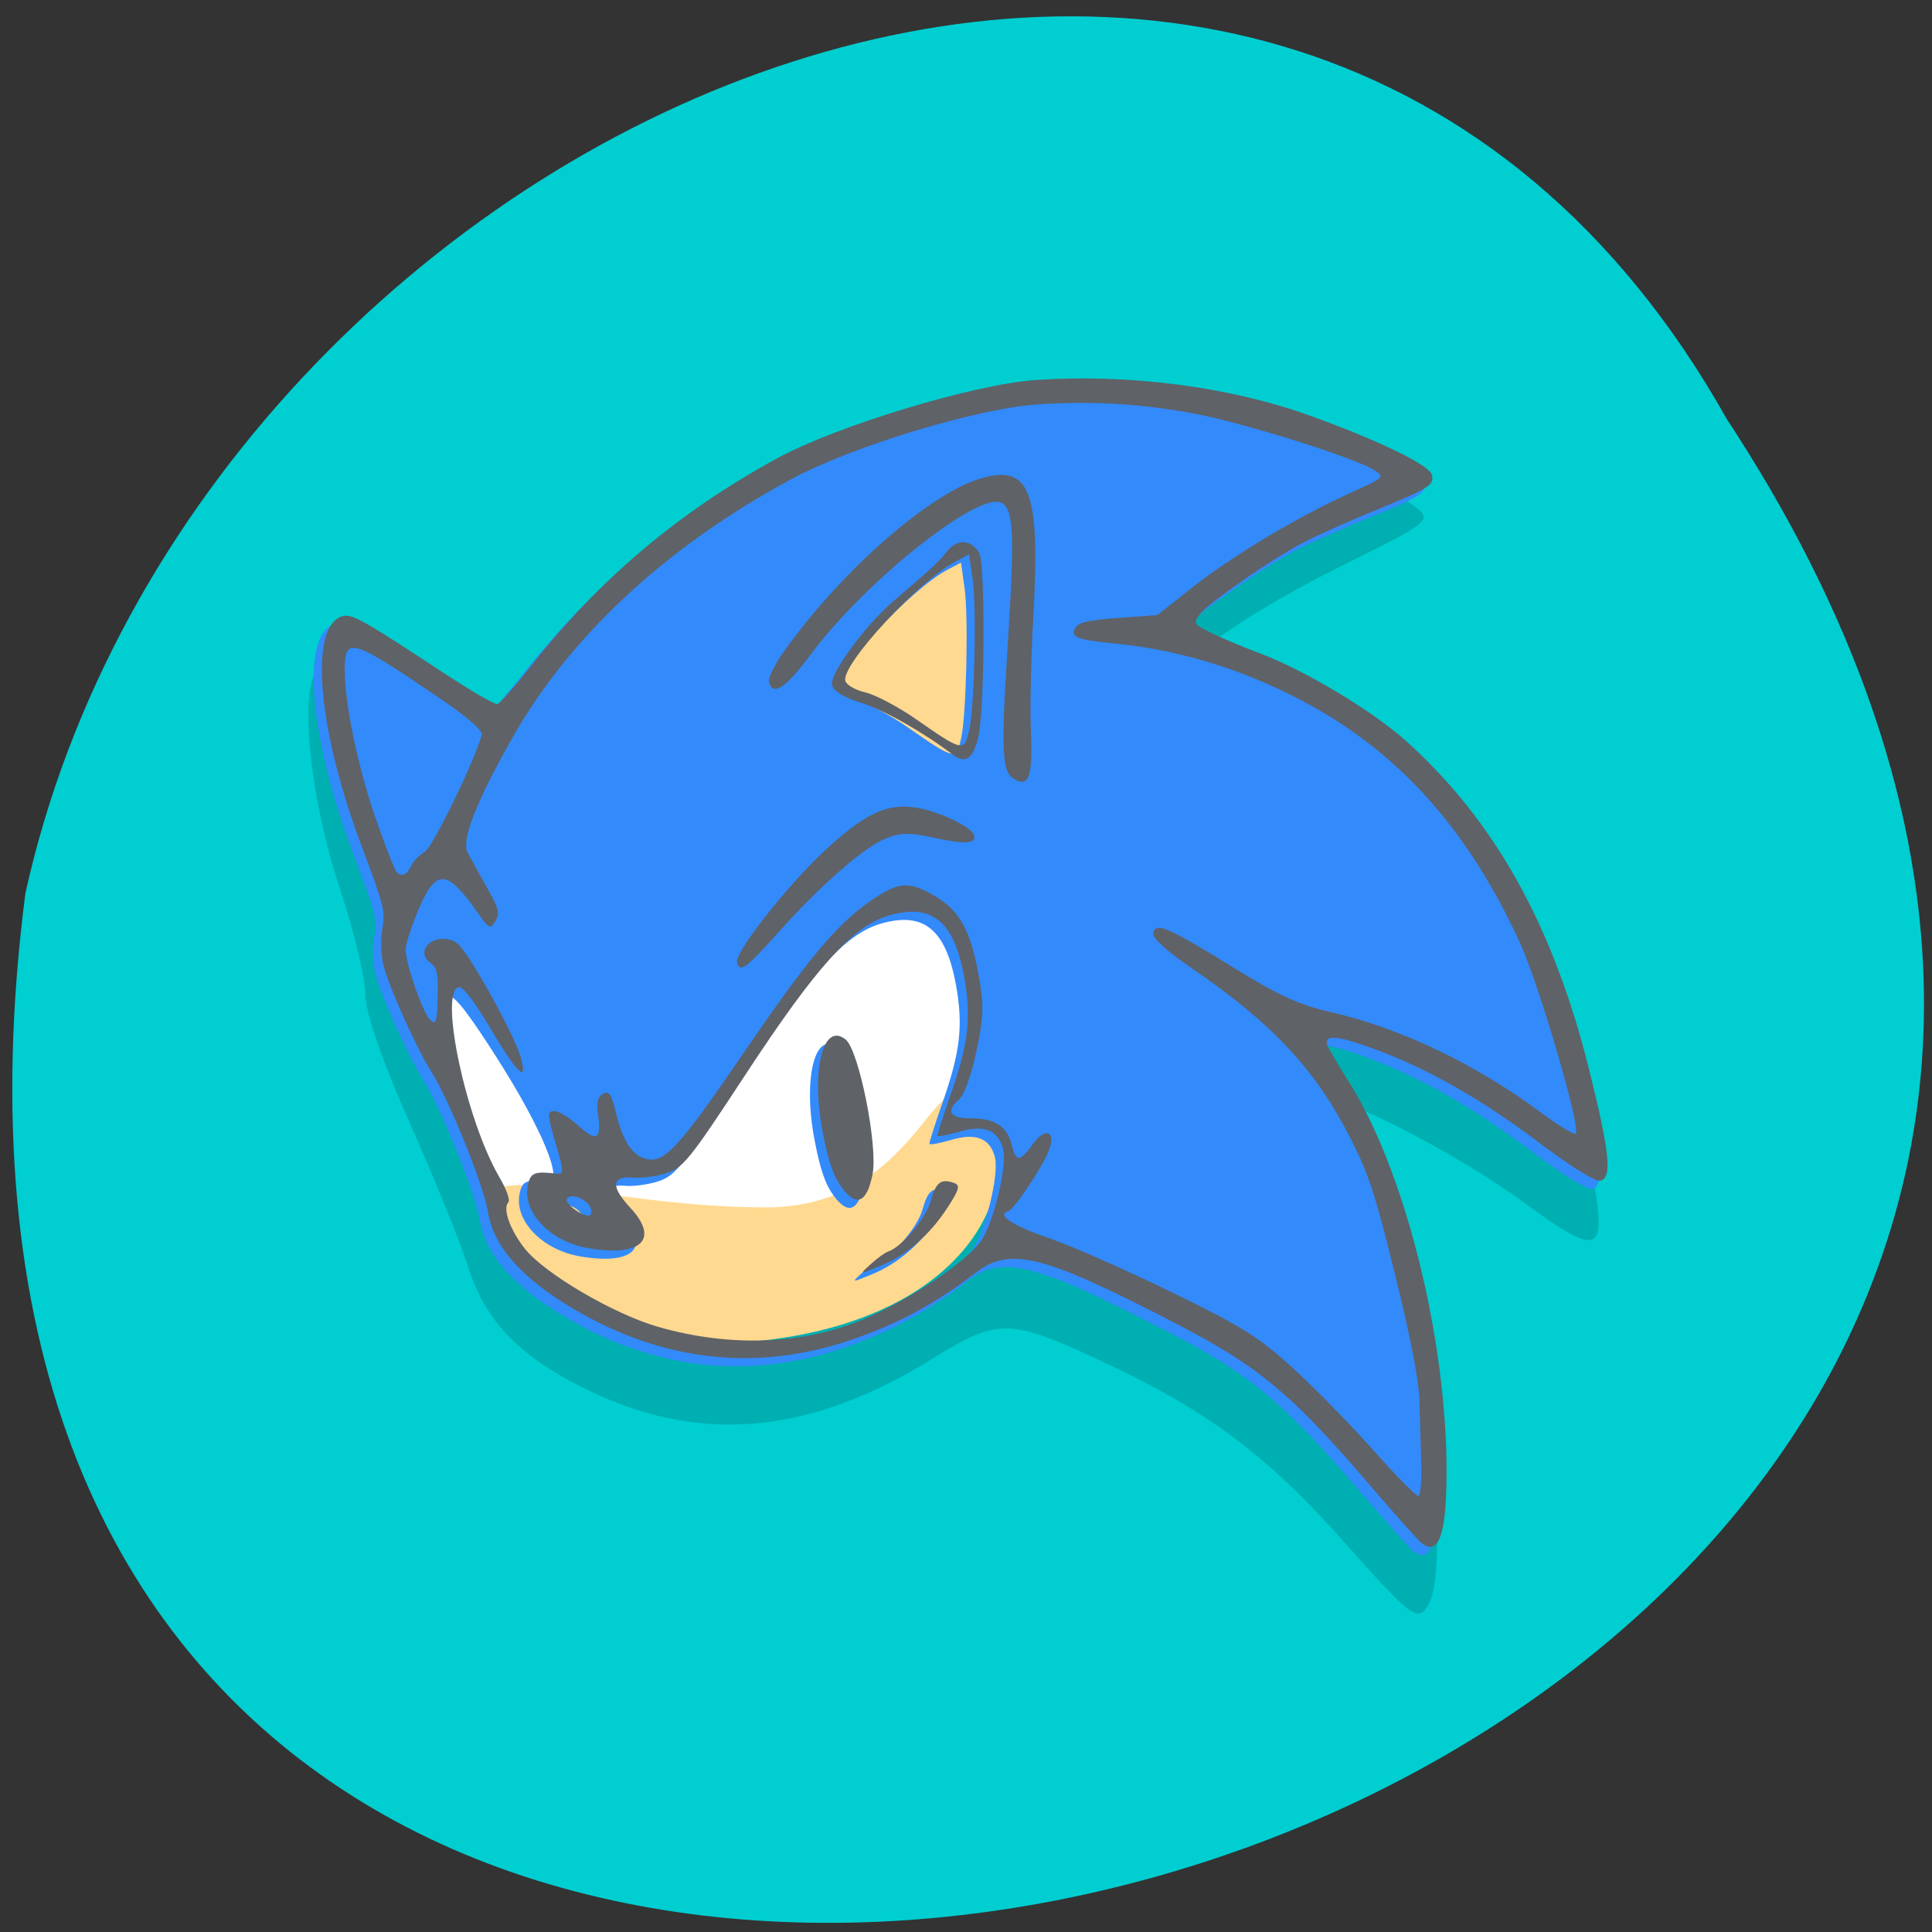 <svg xmlns="http://www.w3.org/2000/svg" viewBox="0 0 256 256"><rect x="0" y="0" width="256" height="256" fill="#333333" stroke="none"/><g transform="matrix(-1 0 0 -1 256 1052.36)"><path d="m 27.2 996.85 c -127.76 -194.44 255.92 -300.14 225.44 -62.874 -22.954 103.93 -166.93 167.01 -225.44 62.874 z" fill="#00ced1" color="#000"/><g transform="matrix(-5.748 0 0 -5.986 -97.18 1031.56)"><path d="m -30.473 30.643 c -1.771 -1.909 -3.11 -2.872 -5.492 -3.948 -2.21 -0.998 -2.462 -1 -3.971 -0.102 -2.872 1.718 -5.452 1.921 -8.094 0.638 -1.487 -0.722 -2.237 -1.487 -2.632 -2.685 -0.187 -0.566 -0.795 -2 -1.351 -3.196 -0.609 -1.307 -1.01 -2.426 -1.01 -2.818 0 -0.358 -0.261 -1.403 -0.581 -2.323 -0.722 -2.08 -0.961 -4.532 -0.48 -4.928 0.268 -0.221 0.517 -0.128 1.887 0.706 0.868 0.528 1.654 0.96 1.747 0.96 0.093 0 0.867 -0.751 1.721 -1.668 2.279 -2.45 5.143 -4.216 8.267 -5.098 1.888 -0.533 5.34 -0.581 7.291 -0.102 1.564 0.384 3.748 1.216 4.324 1.647 0.429 0.321 0.421 0.327 -1.73 1.355 -1.973 0.942 -3.623 2.026 -3.388 2.226 0.052 0.044 0.929 0.479 1.95 0.966 2.251 1.074 4.184 2.84 5.31 4.852 0.771 1.378 1.865 4.533 2.071 5.972 0.165 1.155 -0.097 1.166 -1.655 0.064 -1.668 -1.179 -4.657 -2.621 -4.657 -2.247 0 0.074 0.289 0.648 0.643 1.276 0.848 1.504 1.369 3.158 1.714 5.444 0.351 2.322 0.365 4.03 0.036 4.475 -0.227 0.308 -0.392 0.183 -1.921 -1.465 z" fill="#00afb2"/><g transform="translate(-62.75 -8.503)"><path d="m 24.595 26.29 c 0 2.465 -1.143 6.763 -6.189 6.763 -3.135 0 -5.112 -0.835 -6.511 -2.772 -0.853 -1.181 -1.394 -4 -1.394 -4.934 0 -2.465 3.219 -4.408 8.265 -4.408 5.05 0 5.83 2.885 5.83 5.349 z" fill="#fff"/><g transform="translate(-0.672 2.152)" fill="#ffd990"><path d="m 24.384 27.15 c 1.48 1.348 0.436 4.87 -4.917 5.41 -3.411 0.344 -6.231 -2.198 -6.231 -3.086 0 -0.888 2.967 0.129 6.395 0.129 3.428 0 3.871 -3.255 4.752 -2.452 z"/><path d="m 24.759 13.442 c 1.48 1.348 2.666 3.884 -0.458 6.348 -2.691 2.124 -4 0.196 -4 -0.692 0 -0.888 -1.891 -5.316 1.537 -5.316 3.428 0 2.04 -1.143 2.922 -0.34 z"/></g><g transform="matrix(0.103 -0.029 0.026 0.102 84.69 23.05)"><path d="m -497.87 18.429 c -0.547 -0.688 -4.269 -7.734 -8.272 -15.658 -11.246 -22.262 -16.791 -29.853 -31.528 -43.15 -24.4 -22.02 -30.917 -25.727 -39.451 -22.426 -9.7 3.752 -17.94 5.559 -28.06 6.152 -21.955 1.288 -41.455 -6.343 -57.689 -22.577 -9.391 -9.391 -13.677 -17.569 -13.02 -24.849 0.482 -5.362 -2.389 -25 -4.611 -31.551 -1.973 -5.812 -4.615 -19.988 -4.615 -24.764 0 -2.121 0.742 -5.412 1.65 -7.315 1.538 -3.226 1.529 -4.451 -0.139 -18.16 -3.204 -26.332 0.25 -47.45 7.762 -47.45 2.09 0 4.156 1.978 18.05 17.283 4.851 5.345 9.281 9.717 9.844 9.717 0.563 0 4.694 -2.647 9.18 -5.883 18.674 -13.47 38.526 -22.24 61.773 -27.28 14.02 -3.039 44.791 -3.32 57.882 -0.529 19.791 4.22 40.21 12.855 55.5 23.474 13.04 9.05 22.5 17.15 22.5 19.259 0 2.271 -1.073 2.563 -14.5 3.942 -5.5 0.565 -12.475 1.503 -15.5 2.084 -7.446 1.431 -23.27 6.657 -25.606 8.458 -1.823 1.405 -1.778 1.563 1.193 4.215 1.698 1.516 5.897 4.76 9.332 7.209 8.58 6.119 20.851 18.604 26.3 26.761 14.362 21.497 21.09 45.991 21.22 77.29 0.074 17.765 -0.674 23 -3.288 23 -1.042 0 -5.417 -4.55 -10.705 -11.134 -10.02 -12.48 -19.598 -21.783 -29.849 -29 -6.907 -4.864 -9.593 -5.897 -9.593 -3.689 0 0.646 1.107 4.383 2.461 8.304 7.377 21.374 7.59 58.42 0.494 85.9 -3.159 12.232 -5.815 16.01 -8.704 12.374 z m -101.89 -78.78 c 8.753 -1.265 21.269 -5.453 25.16 -8.418 3.483 -2.654 9.482 -13.638 9.482 -17.363 0 -4.162 -2.67 -6.188 -8.155 -6.188 -2.665 0 -4.845 -0.221 -4.845 -0.49 0 -0.27 2.086 -3.532 4.636 -7.25 6.5 -9.478 8.475 -14.567 9.03 -23.26 0.758 -11.983 -2.97 -16.979 -12.661 -16.963 -7.972 0.013 -17.764 6.112 -37.862 23.585 -16.693 14.512 -17.945 15.378 -22.251 15.378 -2.066 0 -4.984 -0.467 -6.485 -1.037 -4.556 -1.732 -5.351 0.347 -2.257 5.907 4.521 8.127 -0.198 10.646 -10.744 5.736 -7.758 -3.612 -12.184 -11.405 -9.415 -16.578 1.161 -2.17 2.103 -2.244 6.353 -0.501 3.488 1.431 1.584 -11.02 -4.325 -28.28 -6.609 -19.305 -8.137 -19.919 -9.924 -3.987 -0.975 8.692 0.044 22.08 2.245 29.489 0.923 3.108 1.167 5.439 0.606 5.785 -0.517 0.319 -0.93 1.792 -0.918 3.272 0.082 10.02 18.1 28.332 35.478 36.07 5.198 2.315 20.811 6.02 25.5 6.05 2.475 0.016 7.585 -0.417 11.356 -0.962 z m 1.144 -10.415 c 1.65 -0.805 3.58 -1.484 4.29 -1.509 3.042 -0.106 9.499 -4.42 11.374 -7.599 2.124 -3.6 3.33 -4.096 5.836 -2.401 1.248 0.845 0.847 1.593 -2.394 4.465 -5.185 4.595 -11.12 7.359 -17.15 7.99 -4.923 0.514 -4.934 0.509 -1.952 -0.946 z m -2.13 -17.211 c -1.18 -2.825 -1.481 -6.01 -1.164 -12.327 0.665 -13.21 5.725 -22.47 9.525 -17.429 2.237 2.968 1.327 23.579 -1.278 28.912 -2.647 5.422 -5.05 5.708 -7.083 0.843 z m -53.55 -10.986 c -0.387 -1.964 -3.435 -4.079 -4.436 -3.078 -0.791 0.791 2.405 4.721 3.841 4.721 0.505 0 0.773 -0.739 0.595 -1.643 z m 103.55 -74.11 c 2.257 -4.365 7.762 -24.16 8.378 -30.13 l 0.56 -5.428 l -3.176 0.635 c -8.736 1.747 -29.14 14.08 -29.14 17.618 0 0.883 1.621 2.478 3.602 3.544 1.981 1.067 6.144 4.882 9.25 8.477 8.07 9.343 8.35 9.482 10.522 5.281 z" fill="#338afb"/><path d="m -495.75,17.25 c -0.547,-0.688 -4.269,-7.734 -8.272,-15.658 -11.246,-22.262 -16.791,-29.853 -31.528,-43.15 -24.4,-22.02 -30.917,-25.727 -39.451,-22.426 -9.7,3.752 -17.94,5.559 -28.06,6.152 -21.955,1.288 -41.455,-6.343 -57.689,-22.577 -9.391,-9.391 -13.677,-17.569 -13.02,-24.849 0.482,-5.362 -2.389,-25 -4.611,-31.551 -1.973,-5.812 -4.615,-19.988 -4.615,-24.764 0,-2.121 0.742,-5.412 1.65,-7.315 1.538,-3.226 1.529,-4.451 -0.139,-18.16 -3.204,-26.332 0.25,-47.45 7.762,-47.45 2.09,0 4.156,1.978 18.05,17.283 4.851,5.345 9.281,9.717 9.844,9.717 0.563,0 4.694,-2.647 9.18,-5.883 18.674,-13.47 38.526,-22.24 61.773,-27.28 14.02,-3.039 44.791,-3.32 57.882,-0.529 19.791,4.22 40.21,12.855 55.5,23.474 13.04,9.05 22.5,17.15 22.5,19.259 0,2.271 -1.073,2.563 -14.5,3.942 -5.5,0.565 -12.475,1.503 -15.5,2.084 -7.446,1.431 -23.27,6.657 -25.606,8.458 -1.823,1.405 -1.778,1.563 1.193,4.215 1.698,1.516 5.897,4.76 9.332,7.209 8.58,6.119 20.851,18.604 26.3,26.761 14.362,21.497 21.09,45.991 21.22,77.29 0.074,17.765 -0.674,23 -3.288,23 -1.042,0 -5.417,-4.55 -10.705,-11.134 -10.02,-12.48 -19.598,-21.783 -29.849,-29 -6.907,-4.864 -9.593,-5.897 -9.593,-3.689 0,0.646 1.107,4.383 2.461,8.304 7.377,21.374 7.59,58.42 0.494,85.9 -3.159,12.232 -5.815,16.01 -8.704,12.374 z m 4.085,-16.5 c 0.823,-3.713 2.09,-9.45 2.816,-12.75 0.862,-3.918 1.31,-13.11 1.291,-26.5 -0.025,-17.551 -0.347,-21.867 -2.239,-30 -3.777,-16.233 -10.403,-28.19 -24.544,-44.29 -4.317,-4.916 -6.63,-8.345 -6.266,-9.293 0.915,-2.384 3.309,-0.539 14.701,11.327 8.342,8.689 11.991,11.69 18.405,15.13 13.687,7.342 27.615,19.15 38.769,32.877 2.794,3.438 5.52,6.25 6.06,6.25 1.48,0 0.073,-32.02 -1.842,-41.926 -4.875,-25.22 -14.879,-44.539 -31.14,-60.13 -11.149,-10.688 -24.21,-19.12 -37.84,-24.423 -8.153,-3.173 -9.361,-4.06 -7.736,-5.685 0.885,-0.885 3.149,-0.747 9.455,0.576 l 8.291,1.74 8.73,-3.519 c 9.961,-4.02 25.426,-8.02 37.555,-9.715 8.2,-1.148 8.274,-1.184 6.5,-3.163 -3.076,-3.43 -24.87,-17.37 -34.557,-22.1 -10.883,-5.319 -21.01,-8.822 -32.738,-11.325 -12.785,-2.729 -40.797,-2.441 -55,0.564 -29.493,6.242 -54.17,18.602 -71.39,35.76 -10.874,10.834 -15.996,17.74 -15.278,20.595 0.312,1.24 1.304,4.898 2.205,8.131 1.483,5.325 1.491,6.02 0.077,7.437 -1.414,1.414 -1.704,1.19 -3.095,-2.377 -4.347,-11.148 -6.503,-11.929 -12.383,-4.49 -2.203,2.787 -4.307,6.02 -4.675,7.176 -0.783,2.466 0.278,13.836 1.47,15.765 0.999,1.617 1.402,0.939 3.043,-5.132 1.021,-3.778 1.03,-5.05 0.042,-6.237 -3.22,-3.879 3.03,-6.332 6.468,-2.537 1.861,2.057 7.466,22.439 7.498,27.27 0.035,5.312 -1.612,2.65 -4.795,-7.75 -2.109,-6.89 -3.702,-10.5 -4.633,-10.5 -4.387,0 -5.205,27.332 -1.22,40.752 0.923,3.108 1.167,5.439 0.606,5.785 -1.53,0.945 -1.037,5.652 1.08,10.317 2.805,6.183 15.15,18.489 23.82,23.755 14.1,8.56 29.855,12.365 43.989,10.625 10.282,-1.266 23.319,-5.354 27.689,-8.684 3.483,-2.654 9.482,-13.638 9.482,-17.363 0,-4.162 -2.67,-6.188 -8.155,-6.188 -2.665,0 -4.845,-0.221 -4.845,-0.49 0,-0.27 2.086,-3.532 4.636,-7.25 6.5,-9.478 8.475,-14.567 9.03,-23.26 0.758,-11.983 -2.97,-16.979 -12.661,-16.963 -7.972,0.013 -17.764,6.112 -37.862,23.585 -16.693,14.512 -17.945,15.378 -22.251,15.378 -2.066,0 -4.984,-0.467 -6.485,-1.037 -4.556,-1.732 -5.351,0.347 -2.257,5.907 4.521,8.127 -0.198,10.646 -10.744,5.736 -7.758,-3.612 -12.184,-11.405 -9.415,-16.578 1.161,-2.17 2.103,-2.244 6.353,-0.501 1.697,0.696 1.812,0.221 1.5,-6.23 -0.297,-6.147 -0.136,-6.931 1.345,-6.542 0.925,0.243 2.878,2.248 4.338,4.455 2.924,4.418 4.17,4.096 4.658,-1.203 0.218,-2.37 0.883,-3.598 2.071,-3.823 1.478,-0.28 1.75,0.447 1.75,4.677 0,6.445 1.346,9.883 4.417,11.283 3.406,1.552 7.628,-1.11 25.583,-16.13 17.704,-14.815 25.608,-20.19 33.701,-22.911 7.124,-2.397 9.278,-1.966 14.06,2.813 4.293,4.293 5.568,8.901 5.03,18.19 -0.382,6.604 -1.07,9.06 -4.371,15.619 -2.364,4.697 -4.809,8.174 -6.167,8.77 -3.311,1.452 -2.744,3.283 1.368,4.418 5.111,1.411 7.382,3.796 7.382,7.75 0,3.907 0.753,4.114 4.436,1.216 3.68,-2.894 5.677,-1.103 2.82,2.529 -2.458,3.125 -10.114,9.599 -11.351,9.599 -2.717,0 0.057,3.102 6.878,7.693 4.244,2.856 14.557,11.07 22.918,18.259 13.173,11.322 16.07,14.366 21.674,22.807 3.559,5.357 9.244,15.03 12.632,21.491 3.388,6.463 6.536,11.75 6.996,11.75 0.46,0 1.509,-3.037 2.332,-6.75 z m -104.84,-72.7 c 1.65,-0.805 3.58,-1.484 4.29,-1.509 3.042,-0.106 9.499,-4.42 11.374,-7.599 2.124,-3.6 3.33,-4.096 5.836,-2.401 1.248,0.845 0.847,1.593 -2.394,4.465 -5.185,4.595 -11.12,7.359 -17.15,7.99 -4.923,0.514 -4.934,0.509 -1.952,-0.946 z m -2.13,-17.211 c -1.18,-2.825 -1.481,-6.01 -1.164,-12.327 0.665,-13.21 5.725,-22.47 9.525,-17.429 2.237,2.968 1.327,23.579 -1.278,28.912 -2.647,5.422 -5.05,5.708 -7.083,0.843 z m -10.37,-51.847 c 0,-2.123 14.502,-12.622 23.999,-17.375 10.273,-5.142 15.345,-5.951 21.14,-3.371 4.627,2.06 10.863,7.314 10.863,9.152 0,1.831 -2.503,1.254 -8.648,-1.993 -4.659,-2.461 -6.711,-2.997 -10.07,-2.627 -5.105,0.563 -15.89,5.572 -27.02,12.552 -8.789,5.511 -10.261,6.04 -10.261,3.662 z m 67.2,-20.696 c -2.14,-2.14 -1.308,-6.323 5.332,-26.824 7.453,-23.01 8.454,-27.913 6.096,-29.87 -4.32,-3.585 -32.607,7.985 -47.46,19.41 -7.04,5.414 -10.173,6.351 -10.173,3.038 0,-0.829 2.362,-3.376 5.25,-5.659 16.05,-12.693 38.06,-22.895 49.39,-22.895 11.04,0 11.807,6.05 3.932,31 -2.518,7.975 -5.327,18.1 -6.244,22.5 -2.103,10.1 -3.384,12.04 -6.124,9.3 z m -11.411,-8.404 c -5.25,-6.53 -12.1,-13.162 -16.539,-16.01 -3.482,-2.232 -5.25,-4.04 -5.25,-5.38 0,-2.329 9.938,-10.09 17,-13.283 10.342,-4.67 11.606,-5.305 13.857,-6.955 2.718,-1.993 5.607,-1.036 6.633,2.196 0.768,2.421 -6.71,31.583 -9.504,37.06 -2.158,4.23 -4.102,4.973 -6.196,2.369 z m 4.585,-4.153 c 2.257,-4.365 7.762,-24.16 8.378,-30.13 l 0.56,-5.428 -3.176,0.635 c -8.736,1.747 -29.14,14.08 -29.14,17.618 0,0.883 1.621,2.478 3.602,3.544 1.981,1.067 6.144,4.882 9.25,8.477 8.07,9.343 8.35,9.482 10.522,5.281 z m -103.55,74.11 c -0.387,-1.964 -3.435,-4.079 -4.436,-3.078 -0.791,0.791 2.405,4.721 3.841,4.721 0.505,0 0.773,-0.739 0.595,-1.643 z m -19.905,-79.76 c 0.64,-0.771 2.217,-1.666 3.505,-1.99 1.9,-0.477 14.745,-15.04 17.916,-20.315 0.443,-0.737 -2.107,-4.422 -6.551,-9.465 -15.657,-17.768 -16.976,-18.62 -18.698,-12.08 -1.784,6.778 -2.306,20.556 -1.214,32.05 0.591,6.218 1.337,11.73 1.658,12.25 0.826,1.336 2.032,1.173 3.385,-0.457 z" fill="#5f6267"/></g></g></g></g></svg>